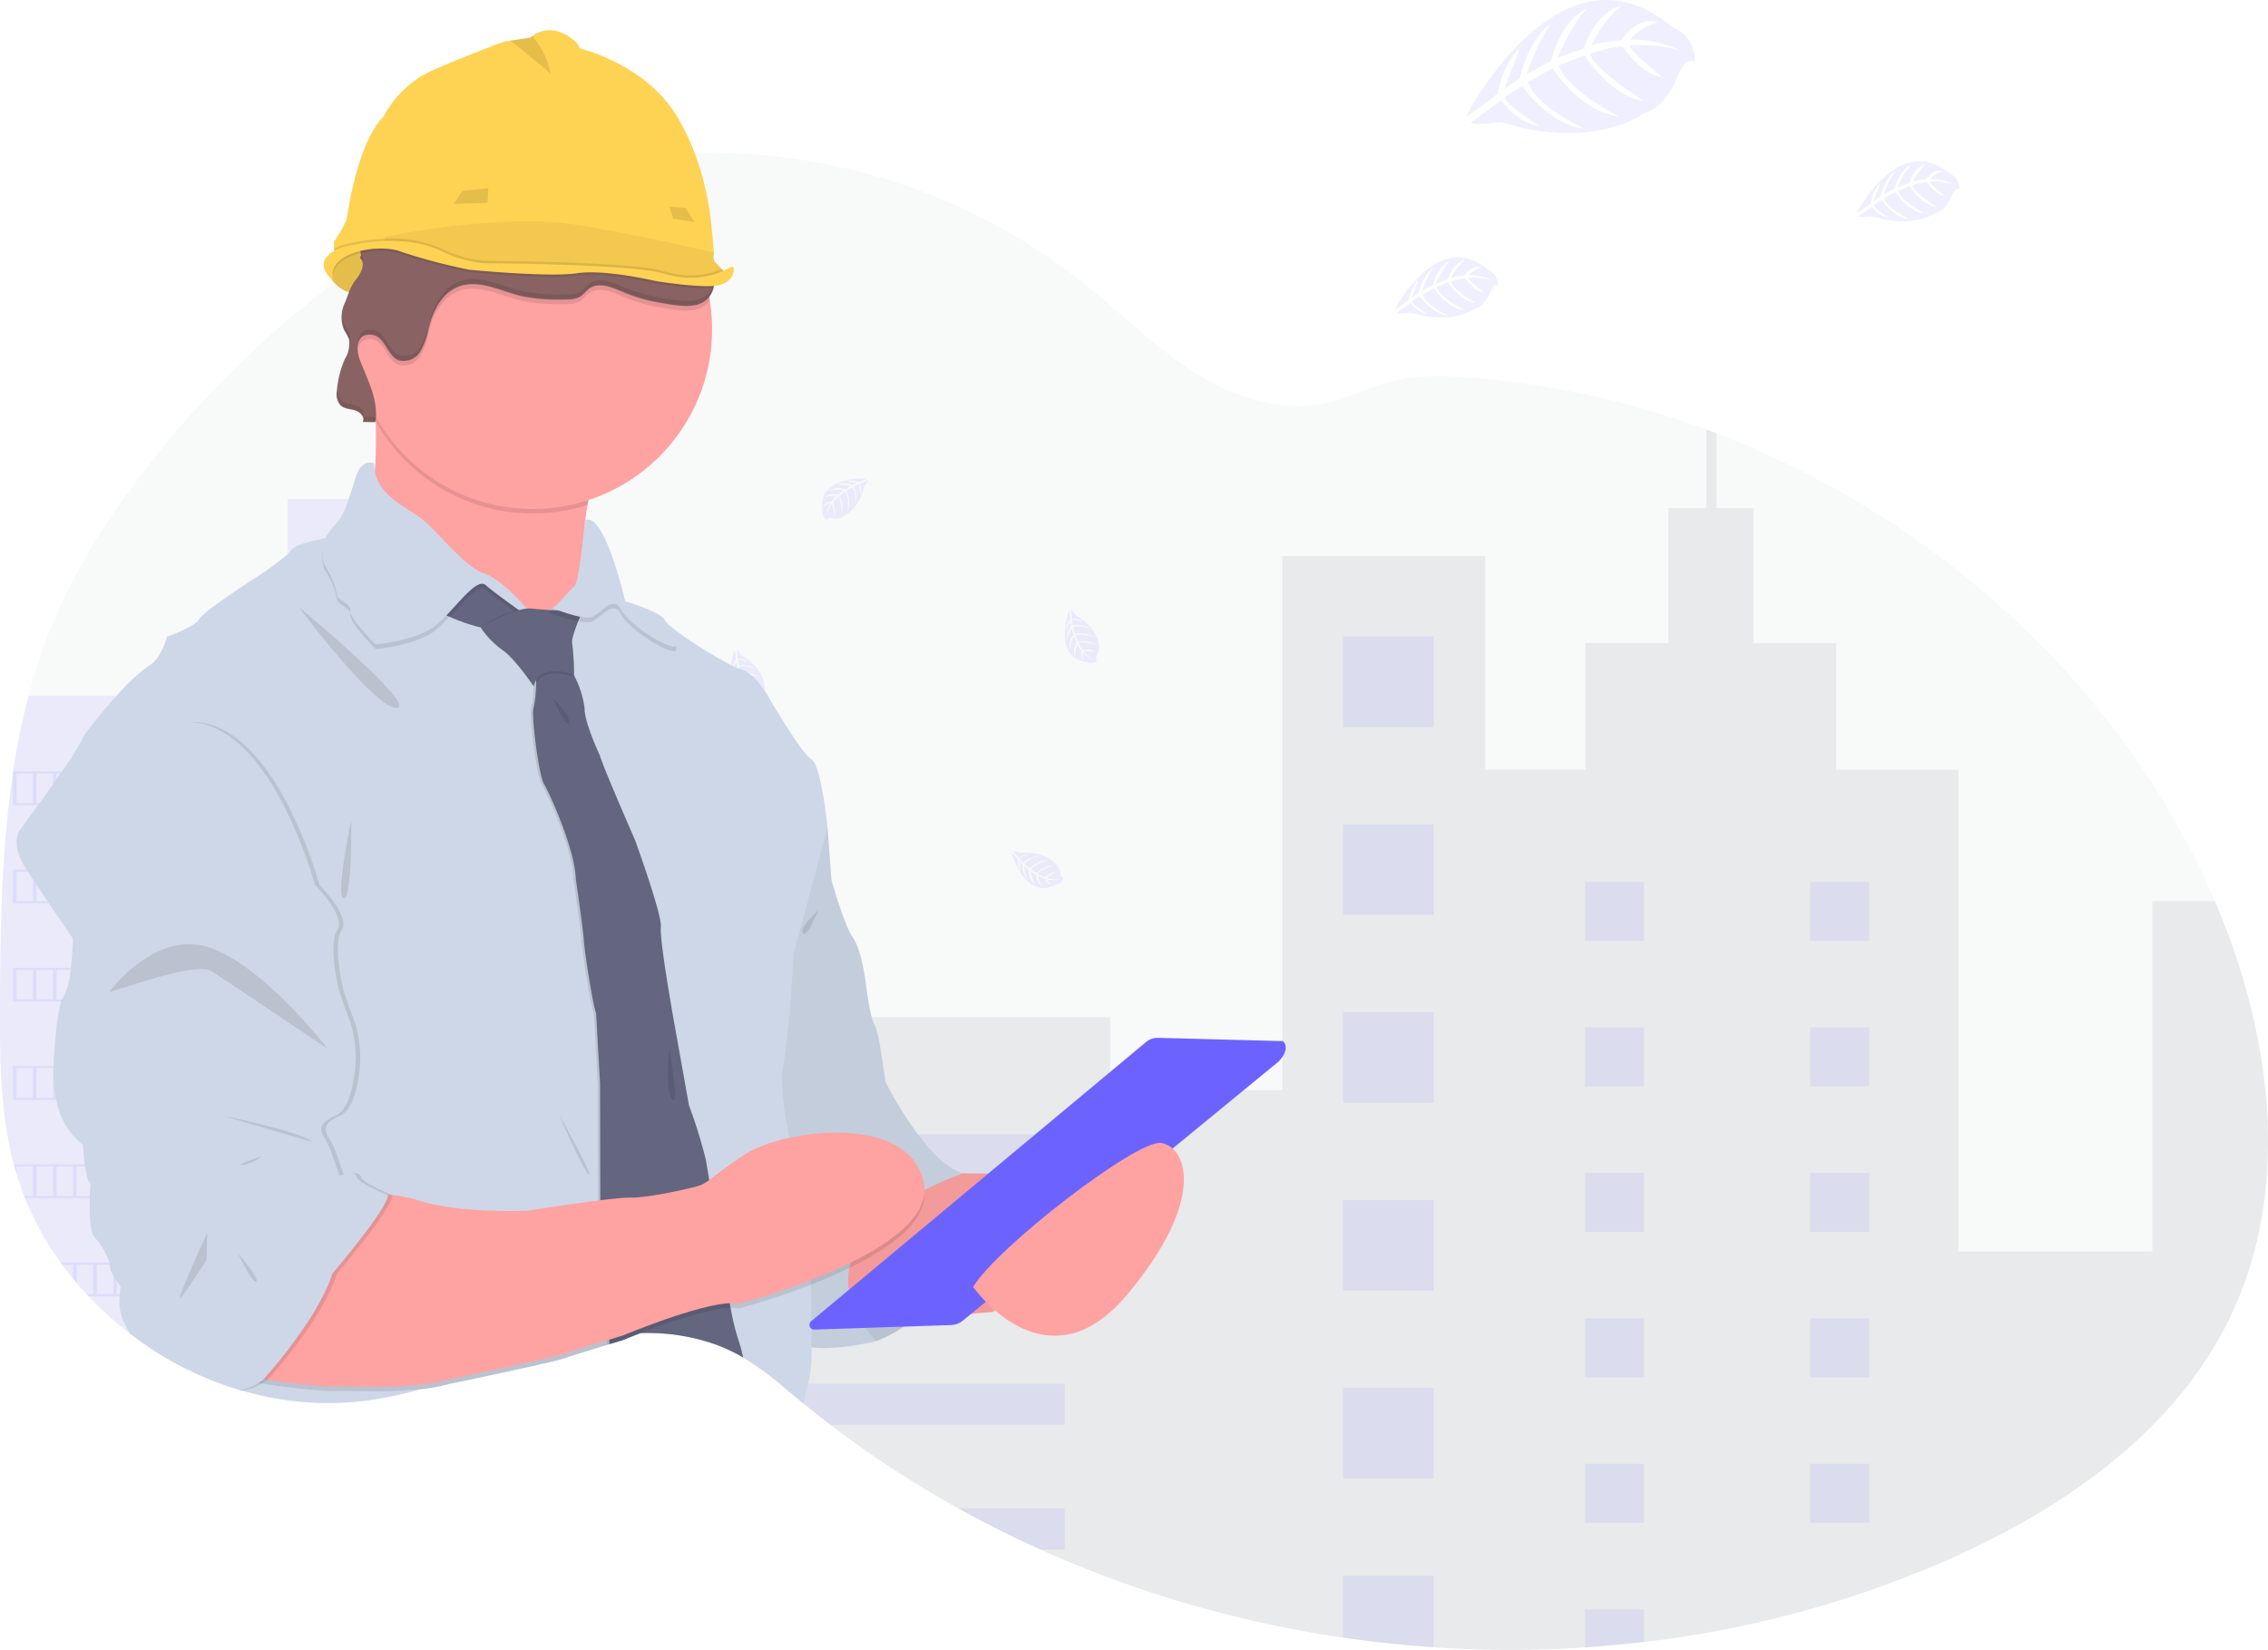 <svg xmlns="http://www.w3.org/2000/svg" width="325" height="236.447" viewBox="0 0 325 236.447">
  <g id="partner" transform="translate(-0.01 0)">
    <path id="Path_1385" data-name="Path 1385" d="M383.356,299.143c-8.05,16.612-24.4,27.72-41.346,35.045a152.55,152.55,0,0,1-42.568,11.359q-4.213.5-8.453.776A163.946,163.946,0,0,1,269.3,346.3q-6.516-.433-12.987-1.385a163.8,163.8,0,0,1-43.422-12.645q-5.983-2.694-11.723-5.883A149.979,149.979,0,0,1,182.841,314.4q-1.928-1.473-3.807-3.01l-.515-.421c-.985-.812-1.961-1.643-2.952-2.449a42.915,42.915,0,0,0-5.231-3.752c-.124-.073-.249-.145-.376-.215-.339-.2-.685-.382-1.037-.558a23.728,23.728,0,0,0-2.225-.982,29.138,29.138,0,0,0-11.05-1.737c-.63,0-1.261.042-1.894.085h0c-.885.061-1.773.152-2.658.267l-.327.045a60.245,60.245,0,0,0-8.344,1.791c-4.225,1.212-8.374,2.728-12.551,4.095h0c-1.773.585-3.549,1.143-5.34,1.643l-.394.109a58.453,58.453,0,0,1-7.762,1.624,43.249,43.249,0,0,1-17.764-1.431l-.2-.058-.37-.109-.506-.158q-1.273-.4-2.525-.876l-.506-.194q-1.212-.467-2.373-1l-.506-.23q-1.212-.564-2.373-1.191c-.279-.145-.555-.3-.827-.452q-1.237-.691-2.425-1.449-1.261-.8-2.467-1.676-.558-.4-1.1-.821A48.9,48.9,0,0,1,76.563,296c-.1-.1-.194-.2-.288-.3-.482-.521-.955-1.052-1.412-1.594-.17-.2-.339-.4-.506-.606q-.815-.994-1.573-2.034c-.076-.1-.149-.2-.221-.3a43.822,43.822,0,0,1-5.113-9.244c-.042-.1-.082-.2-.118-.3q-.606-1.561-1.106-3.173c-.136-.449-.267-.909-.382-1.358-.039-.133-.076-.27-.109-.4-1.673-6.586-1.864-13.432-1.864-20.24v-2.379c.049-11.011.218-22.21,1.843-33.069a1.38,1.38,0,0,1,.033-.224,103.278,103.278,0,0,1,2.216-10.856,80.087,80.087,0,0,1,3.731-11c3.737-8.789,9.171-16.788,15.206-24.2a136.426,136.426,0,0,1,24.892-23.943q2-1.464,4.055-2.843l.633-.415c.221-.148.442-.3.664-.433h0c.455-.3.909-.588,1.37-.876l.515-.321.982-.606.3-.173.524-.3.518-.3q.909-.536,1.84-1.049,3.973-2.216,8.135-4.049,1.227-.542,2.47-1.046a87.121,87.121,0,0,1,11.563-3.792q2.182-.552,4.392-.97,2.607-.5,5.24-.833a83.154,83.154,0,0,1,8.42-.627,86.175,86.175,0,0,1,55.309,18.312c6.183,4.922,11.738,10.75,18.682,14.524,6.062,3.285,13.157,4.646,19.649,2.061,5.365-2.137,8.856-3.2,14.881-2.873a124.736,124.736,0,0,1,36.464,7.626c.473.173.946.352,1.415.53,30.523,11.684,56.767,34.885,70.4,64.7q.539,1.182,1.052,2.382C389.4,258.37,392.33,280.631,383.356,299.143Z" transform="translate(-63.851 -110.225)" fill="#bdc3c7" opacity="0.1"/>
    <path id="Path_1386" data-name="Path 1386" d="M124.5,308.474V423.39l-.394.109a58.457,58.457,0,0,1-7.762,1.625,43.249,43.249,0,0,1-17.764-1.431l-.2-.058-.37-.109-.506-.158q-1.273-.4-2.525-.876l-.506-.194q-1.212-.467-2.373-1l-.506-.23q-1.212-.564-2.373-1.191c-.279-.146-.555-.3-.827-.452q-1.237-.691-2.425-1.449-1.261-.8-2.467-1.676-.558-.4-1.1-.821a48.9,48.9,0,0,1-5.871-5.295c-.1-.1-.194-.2-.288-.3-.482-.521-.955-1.052-1.412-1.594-.17-.2-.339-.4-.506-.606q-.815-.994-1.573-2.034c-.076-.1-.149-.2-.221-.3a43.823,43.823,0,0,1-5.113-9.244c-.042-.1-.082-.2-.118-.3q-.606-1.561-1.106-3.173c-.136-.449-.267-.909-.382-1.358-.039-.133-.076-.27-.109-.4-1.673-6.586-1.864-13.433-1.864-20.24v-2.379c.048-11.011.218-22.21,1.843-33.069a1.38,1.38,0,0,1,.033-.224,103.281,103.281,0,0,1,2.216-10.856H98.882V308.474h6.171V295.93h13.281v12.544Z" transform="translate(-63.83 -224.403)" fill="#6c63ff" opacity="0.1"/>
    <path id="Path_1387" data-name="Path 1387" d="M619.807,390.372c-8.05,16.612-24.4,27.72-41.346,35.045a152.549,152.549,0,0,1-42.568,11.359q-4.213.5-8.453.776a163.941,163.941,0,0,1-21.691-.024q-6.516-.433-12.987-1.385A163.8,163.8,0,0,1,449.339,423.5q-5.983-2.694-11.723-5.883a149.982,149.982,0,0,1-18.324-11.984q-1.928-1.473-3.807-3.01l-.515-.421c-.985-.812-1.961-1.643-2.952-2.449A42.913,42.913,0,0,0,406.787,396c-.124-.073-.249-.145-.376-.215-.339-.2-.685-.382-1.037-.558a23.726,23.726,0,0,0-2.225-.982V347.235H459.4V357.7h24.686V281.148h29.056V311.76h14.372V293.635h11.875V274.275h5.455V263c.473.173.946.352,1.415.53v10.744h5.31v19.373h11.866v18.124h17.5v69.051h27.811V330.605H617.7C625.847,349.6,628.781,371.86,619.807,390.372Z" transform="translate(-300.302 -201.454)" fill="#535c68" opacity="0.1"/>
    <rect id="Rectangle_650" data-name="Rectangle 650" width="12.987" height="12.987" transform="translate(192.466 91.215)" fill="#6c63ff" opacity="0.1"/>
    <rect id="Rectangle_651" data-name="Rectangle 651" width="12.987" height="12.987" transform="translate(192.466 118.134)" fill="#6c63ff" opacity="0.1"/>
    <rect id="Rectangle_652" data-name="Rectangle 652" width="12.987" height="12.987" transform="translate(192.466 145.057)" fill="#6c63ff" opacity="0.1"/>
    <rect id="Rectangle_653" data-name="Rectangle 653" width="12.987" height="12.987" transform="translate(192.466 171.98)" fill="#6c63ff" opacity="0.1"/>
    <rect id="Rectangle_654" data-name="Rectangle 654" width="12.987" height="12.987" transform="translate(192.466 198.899)" fill="#6c63ff" opacity="0.1"/>
    <path id="Path_1388" data-name="Path 1388" d="M711.827,805v10.256q-6.516-.433-12.987-1.385V805Z" transform="translate(-506.374 -579.184)" fill="#6c63ff" opacity="0.1"/>
    <rect id="Rectangle_655" data-name="Rectangle 655" width="45.459" height="5.883" transform="translate(107.131 162.566)" fill="#6c63ff" opacity="0.1"/>
    <rect id="Rectangle_656" data-name="Rectangle 656" width="45.459" height="5.883" transform="translate(107.131 180.432)" fill="#6c63ff" opacity="0.1"/>
    <path id="Path_1389" data-name="Path 1389" d="M473.3,714.21v5.88H439.7q-1.928-1.473-3.807-3.01l-.515-.421c-.985-.812-1.961-1.643-2.952-2.449Z" transform="translate(-320.708 -515.911)" fill="#6c63ff" opacity="0.1"/>
    <path id="Path_1390" data-name="Path 1390" d="M532.159,773.15v5.883h-3.546q-5.983-2.694-11.723-5.883Z" transform="translate(-379.57 -556.987)" fill="#6c63ff" opacity="0.1"/>
    <rect id="Rectangle_657" data-name="Rectangle 657" width="8.453" height="8.453" transform="translate(227.144 126.381)" fill="#6c63ff" opacity="0.1"/>
    <rect id="Rectangle_658" data-name="Rectangle 658" width="8.453" height="8.453" transform="translate(44.084 86.987)" fill="#6c63ff" opacity="0.1"/>
    <rect id="Rectangle_659" data-name="Rectangle 659" width="8.453" height="8.453" transform="translate(44.084 106.626)" fill="#6c63ff" opacity="0.1"/>
    <rect id="Rectangle_660" data-name="Rectangle 660" width="8.453" height="8.453" transform="translate(44.084 126.263)" fill="#6c63ff" opacity="0.1"/>
    <rect id="Rectangle_661" data-name="Rectangle 661" width="8.453" height="8.453" transform="translate(44.084 145.903)" fill="#6c63ff" opacity="0.1"/>
    <rect id="Rectangle_662" data-name="Rectangle 662" width="8.453" height="8.453" transform="translate(44.084 165.542)" fill="#6c63ff" opacity="0.1"/>
    <rect id="Rectangle_663" data-name="Rectangle 663" width="8.453" height="8.453" transform="translate(44.084 185.179)" fill="#6c63ff" opacity="0.1"/>
    <rect id="Rectangle_664" data-name="Rectangle 664" width="8.453" height="8.453" transform="translate(259.419 126.381)" fill="#6c63ff" opacity="0.1"/>
    <rect id="Rectangle_665" data-name="Rectangle 665" width="8.453" height="8.453" transform="translate(227.144 147.233)" fill="#6c63ff" opacity="0.1"/>
    <rect id="Rectangle_666" data-name="Rectangle 666" width="8.453" height="8.453" transform="translate(259.419 147.233)" fill="#6c63ff" opacity="0.1"/>
    <rect id="Rectangle_667" data-name="Rectangle 667" width="8.453" height="8.453" transform="translate(227.144 168.088)" fill="#6c63ff" opacity="0.1"/>
    <rect id="Rectangle_668" data-name="Rectangle 668" width="8.453" height="8.453" transform="translate(259.419 168.088)" fill="#6c63ff" opacity="0.1"/>
    <rect id="Rectangle_669" data-name="Rectangle 669" width="8.453" height="8.453" transform="translate(227.144 188.943)" fill="#6c63ff" opacity="0.1"/>
    <rect id="Rectangle_670" data-name="Rectangle 670" width="8.453" height="8.453" transform="translate(259.419 188.943)" fill="#6c63ff" opacity="0.1"/>
    <rect id="Rectangle_671" data-name="Rectangle 671" width="8.453" height="8.453" transform="translate(227.144 209.795)" fill="#6c63ff" opacity="0.1"/>
    <rect id="Rectangle_672" data-name="Rectangle 672" width="8.453" height="8.453" transform="translate(259.419 209.795)" fill="#6c63ff" opacity="0.1"/>
    <path id="Path_1391" data-name="Path 1391" d="M749.43,766.462V761.01h8.453v4.677Z" transform="translate(-522.286 -530.363)" fill="#6c63ff" opacity="0.1"/>
    <path id="Path_1392" data-name="Path 1392" d="M69.93,424.68v4.849h32.33V424.68Zm2.879,4.546H70.436v-4.243h2.373Zm2.879,0H73.315v-4.243h2.373Zm2.879,0H76.195v-4.243h2.373Zm2.879,0H79.074v-4.243h2.373Zm2.879,0H81.953v-4.243h2.373Zm2.879,0H84.832v-4.243h2.373Zm2.879,0H87.712v-4.243h2.373Zm2.879,0H90.591v-4.243h2.373Zm2.879,0H93.47v-4.243h2.373Zm2.879,0H96.35v-4.243h2.373Zm3.031,0H99.229v-4.243h2.525Z" transform="translate(-68.074 -314.132)" fill="#6c63ff" opacity="0.1"/>
    <path id="Path_1393" data-name="Path 1393" d="M69.93,471.14v4.834h32.33V471.14Zm2.879,4.531H70.436v-4.228h2.373Zm2.879,0H73.315v-4.228h2.373Zm2.879,0H76.195v-4.228h2.373Zm2.879,0H79.074v-4.228h2.373Zm2.879,0H81.953v-4.228h2.373Zm2.879,0H84.832v-4.228h2.373Zm2.879,0H87.712v-4.228h2.373Zm2.879,0H90.591v-4.228h2.373Zm2.879,0H93.47v-4.228h2.373Zm2.879,0H96.35v-4.228h2.373Zm3.031,0H99.229v-4.228h2.525Z" transform="translate(-68.074 -346.511)" fill="#6c63ff" opacity="0.1"/>
    <path id="Path_1394" data-name="Path 1394" d="M69.93,517.59v4.834h32.33V517.59Zm2.879,4.531H70.436v-4.228h2.373Zm2.879,0H73.315v-4.228h2.373Zm2.879,0H76.195v-4.228h2.373Zm2.879,0H79.074v-4.228h2.373Zm2.879,0H81.953v-4.228h2.373Zm2.879,0H84.832v-4.228h2.373Zm2.879,0H87.712v-4.228h2.373Zm2.879,0H90.591v-4.228h2.373Zm2.879,0H93.47v-4.228h2.373Zm2.879,0H96.35v-4.228h2.373Zm3.031,0H99.229v-4.228h2.525Z" transform="translate(-68.074 -378.883)" fill="#6c63ff" opacity="0.1"/>
    <path id="Path_1395" data-name="Path 1395" d="M69.93,564v4.849h32.33V564Zm2.879,4.546H70.436V564.3h2.373Zm2.879,0H73.315V564.3h2.373Zm2.879,0H76.195V564.3h2.373Zm2.879,0H79.074V564.3h2.373Zm2.879,0H81.953V564.3h2.373Zm2.879,0H84.832V564.3h2.373Zm2.879,0H87.712V564.3h2.373Zm2.879,0H90.591V564.3h2.373Zm2.879,0H93.47V564.3h2.373Zm2.879,0H96.35V564.3h2.373Zm3.031,0H99.229V564.3h2.525Z" transform="translate(-68.074 -411.227)" fill="#6c63ff" opacity="0.1"/>
    <path id="Path_1396" data-name="Path 1396" d="M70.34,610.49c.115.455.245.909.382,1.358v-1.055H73.1v4.243H71.828c.036.1.076.2.118.3h30.611V610.49Zm5.634,4.546H73.6v-4.243h2.373Zm2.879,0H76.48v-4.243h2.373Zm2.879,0H79.36v-4.243h2.373Zm2.879,0H82.239v-4.243h2.373Zm2.879,0H85.118v-4.243h2.373Zm2.879,0H88v-4.243h2.373Zm2.879,0H90.877v-4.243H93.25Zm2.879,0H93.756v-4.243h2.373Zm2.879,0H96.635v-4.243h2.373Zm3.031,0H99.514v-4.243h2.525Z" transform="translate(-68.36 -443.626)" fill="#6c63ff" opacity="0.1"/>
    <path id="Path_1397" data-name="Path 1397" d="M92.51,656.94c.073.1.145.2.221.3H94.3v2.034c.167.2.336.4.506.606v-2.637h2.373v4.243h-.961c.094.1.188.2.288.3H118v-4.849Zm7.553,4.546H97.69v-4.243h2.373Zm2.879,0h-2.373v-4.243h2.373Zm2.879,0h-2.373v-4.243h2.373Zm2.879,0h-2.373v-4.243H108.7Zm2.879,0h-2.373v-4.243h2.373Zm2.879,0h-2.373v-4.243h2.373Zm3.031,0h-2.525v-4.243h2.525Z" transform="translate(-83.811 -475.998)" fill="#6c63ff" opacity="0.1"/>
    <path id="Path_1398" data-name="Path 1398" d="M144.87,703.39c.273.155.549.3.827.452v-.148h2.373v1.34l.506.23v-1.57h2.373v2.573l.506.194v-2.767h2.525v3.637l.506.158v-4.1Z" transform="translate(-120.301 -508.37)" fill="#6c63ff" opacity="0.1"/>
    <path id="Path_1399" data-name="Path 1399" d="M458.991,286.148s-7.225-.436-6.365,4.625a1.237,1.237,0,0,0,.643,1.3s0-.376.74-.249a3.38,3.38,0,0,0,.785.036,1.634,1.634,0,0,0,.961-.394h0s2.031-.84,2.822-4.158c0,0,.582-.724.561-.909l-1.212.521a2.181,2.181,0,0,1,.091,1.609s-.039-1.576-.276-1.54c-.045,0-.633.3-.633.3a3.6,3.6,0,0,1,.176,2.646s.206-1.885-.4-2.534l-.879.506a3.779,3.779,0,0,1,.27,2.873s.148-1.979-.449-2.749l-.779.606a3.683,3.683,0,0,1,.3,2.631s-.064-2.306-.476-2.482a4.678,4.678,0,0,0-.785.849s.539,1.13.206,1.728c0,0-.206-1.534-.376-1.543a5.107,5.107,0,0,0-.746,1.715,3.693,3.693,0,0,1,.582-1.819,2.037,2.037,0,0,0-1.036.536s.106-.718,1.212-.782a4.73,4.73,0,0,1,.712-.818,4.466,4.466,0,0,0-1.758.2,1.974,1.974,0,0,1,1.958-.37l.767-.627a6.317,6.317,0,0,0-2.049.021,2.466,2.466,0,0,1,2.255-.164l.836-.5a7.633,7.633,0,0,0-1.958-.17,3,3,0,0,1,2.2.036l.606-.27s-.909-.176-1.161-.2-.279-.1-.279-.1a3.115,3.115,0,0,1,1.688.188A7.628,7.628,0,0,0,458.991,286.148Z" transform="translate(-334.733 -217.58)" fill="#6c63ff" opacity="0.1"/>
    <path id="Path_1400" data-name="Path 1400" d="M409.834,367.3s-2.47,6.8,2.628,7.422a1.233,1.233,0,0,0,1.427-.245s-.355-.118-.027-.782a3.452,3.452,0,0,0,.261-.74,1.64,1.64,0,0,0-.109-1.034h0s-.227-2.185-3.185-3.885c0,0-.527-.767-.712-.8l.152,1.318a2.184,2.184,0,0,1,1.57.37s-1.515-.409-1.555-.173c0,.045.112.694.112.694a3.589,3.589,0,0,1,2.585.582s-1.752-.733-2.543-.336l.236.964a3.8,3.8,0,0,1,2.831.558,5.391,5.391,0,0,0-2.764-.349l.361.909a3.76,3.76,0,0,1,2.61.452s-2.231-.606-2.513-.249a4.771,4.771,0,0,0,.588.991s1.24-.194,1.715.3c0,0-1.531-.239-1.585-.082a5.226,5.226,0,0,0,1.434,1.212,3.71,3.71,0,0,1-1.573-1.076,2.037,2.037,0,0,0,.221,1.149s-.661-.3-.409-1.379a4.64,4.64,0,0,1-.582-.909,4.4,4.4,0,0,0-.3,1.743,1.976,1.976,0,0,1,.2-1.982l-.382-.909a6.135,6.135,0,0,0-.564,1.973,2.5,2.5,0,0,1,.485-2.212l-.239-.943a7.557,7.557,0,0,0-.718,1.818,2.994,2.994,0,0,1,.658-2.1l-.088-.649s-.424.812-.524,1.058-.176.236-.176.236a3.116,3.116,0,0,1,.658-1.567A7.655,7.655,0,0,0,409.834,367.3Z" transform="translate(-304.543 -274.101)" fill="#6c63ff" opacity="0.1"/>
    <path id="Path_1401" data-name="Path 1401" d="M567.867,348.374s-2.467,6.813,2.628,7.419a1.237,1.237,0,0,0,1.431-.249s-.358-.118-.027-.779a3.242,3.242,0,0,0,.258-.743,1.64,1.64,0,0,0-.106-1.034h0s-.227-2.185-3.185-3.885c0,0-.53-.764-.715-.794l.155,1.315a2.193,2.193,0,0,1,1.57.373s-1.515-.409-1.558-.176c0,.048.112.694.112.694a3.614,3.614,0,0,1,2.588.582s-1.752-.73-2.546-.336l.239.967a3.781,3.781,0,0,1,2.831.558s-1.858-.7-2.767-.352l.361.909a3.76,3.76,0,0,1,2.609.452s-2.228-.606-2.513-.245a4.68,4.68,0,0,0,.606.991s1.237-.2,1.715.3c0,0-1.531-.239-1.585-.079a5.249,5.249,0,0,0,1.431,1.212,3.676,3.676,0,0,1-1.57-1.076,2.051,2.051,0,0,0,.218,1.149s-.658-.3-.406-1.376a4.879,4.879,0,0,1-.585-.909,4.469,4.469,0,0,0-.3,1.743,1.974,1.974,0,0,1,.2-1.982l-.382-.909a6.135,6.135,0,0,0-.564,1.97,2.492,2.492,0,0,1,.485-2.209l-.242-.946a7.556,7.556,0,0,0-.718,1.818,3.009,3.009,0,0,1,.661-2.1L568.1,350s-.424.812-.527,1.058-.176.236-.176.236a3.137,3.137,0,0,1,.661-1.567A7.45,7.45,0,0,0,567.867,348.374Z" transform="translate(-414.68 -260.908)" fill="#6c63ff" opacity="0.1"/>
    <path id="Path_1402" data-name="Path 1402" d="M341.964,531.868s-2.47,6.8,2.628,7.425a1.231,1.231,0,0,0,1.427-.248s-.355-.118-.027-.779a3.264,3.264,0,0,0,.261-.743,1.619,1.619,0,0,0-.109-1.034h0s-.227-2.185-3.185-3.883c0,0-.527-.767-.712-.8l.152,1.315a2.191,2.191,0,0,1,1.57.373s-1.515-.409-1.555-.176c0,.048.112.694.112.694a3.605,3.605,0,0,1,2.585.582s-1.752-.73-2.543-.336l.236.967a3.781,3.781,0,0,1,2.831.558,5.382,5.382,0,0,0-2.764-.352l.361.909a3.76,3.76,0,0,1,2.61.452s-2.228-.606-2.513-.246a4.774,4.774,0,0,0,.588.991s1.24-.2,1.718.3c0,0-1.534-.239-1.588-.079a5.281,5.281,0,0,0,1.434,1.212,3.689,3.689,0,0,1-1.573-1.073,2.028,2.028,0,0,0,.221,1.146s-.661-.3-.409-1.376a4.883,4.883,0,0,1-.582-.909,4.41,4.41,0,0,0-.3,1.743,1.974,1.974,0,0,1,.2-1.982l-.382-.909a6.074,6.074,0,0,0-.561,1.97,2.492,2.492,0,0,1,.485-2.209l-.242-.943a7.5,7.5,0,0,0-.718,1.818,2.991,2.991,0,0,1,.658-2.1l-.088-.652s-.424.812-.524,1.058-.176.236-.176.236a3.1,3.1,0,0,1,.661-1.567A7.727,7.727,0,0,0,341.964,531.868Z" transform="translate(-257.243 -388.793)" fill="#6c63ff" opacity="0.1"/>
    <path id="Path_1403" data-name="Path 1403" d="M309.627,320.271s-2.467,6.8,2.628,7.422a1.24,1.24,0,0,0,1.431-.245s-.358-.118-.027-.782a3.4,3.4,0,0,0,.258-.743,1.63,1.63,0,0,0-.106-1.03h0s-.227-2.185-3.188-3.885c0,0-.527-.767-.712-.8l.155,1.318a2.176,2.176,0,0,1,1.567.37s-1.515-.409-1.555-.173c0,.045.112.694.112.694a3.6,3.6,0,0,1,2.588.582s-1.752-.733-2.546-.336l.236.964a3.789,3.789,0,0,1,2.834.558s-1.858-.7-2.767-.349l.361.909a3.75,3.75,0,0,1,2.609.455s-2.228-.606-2.513-.249a4.769,4.769,0,0,0,.588.991s1.24-.194,1.718.3c0,0-1.531-.239-1.585-.082a5.194,5.194,0,0,0,1.431,1.212,3.728,3.728,0,0,1-1.573-1.076,2.037,2.037,0,0,0,.221,1.149s-.661-.3-.406-1.379a4.781,4.781,0,0,1-.585-.909,4.455,4.455,0,0,0-.3,1.743,1.967,1.967,0,0,1,.2-1.982l-.385-.909a6.074,6.074,0,0,0-.561,1.973,2.5,2.5,0,0,1,.485-2.212l-.242-.943a7.555,7.555,0,0,0-.718,1.818,3.013,3.013,0,0,1,.658-2.1l-.085-.649s-.427.812-.527,1.055-.176.239-.176.239a3.1,3.1,0,0,1,.661-1.567A7.416,7.416,0,0,0,309.627,320.271Z" transform="translate(-234.708 -241.324)" fill="#6c63ff" opacity="0.1"/>
    <path id="Path_1404" data-name="Path 1404" d="M371.44,442.091s1.906,6.971,6.428,4.546a1.234,1.234,0,0,0,1.024-1.024s-.358.109-.47-.621a3.332,3.332,0,0,0-.218-.755,1.6,1.6,0,0,0-.682-.782h0s-1.446-1.655-4.849-1.34c0,0-.873-.318-1.043-.236l.885.985a2.213,2.213,0,0,1,1.5-.606s-1.482.546-1.373.755c.024.042.491.5.491.5a3.58,3.58,0,0,1,2.449-1.018s-1.852.412-2.27,1.194l.749.652a3.8,3.8,0,0,1,2.637-1.179s-1.925.5-2.464,1.309l.824.543a3.665,3.665,0,0,1,2.394-1.134s-2.164.8-2.2,1.246a4.725,4.725,0,0,0,1.055.47s.909-.873,1.573-.749c0,0-1.391.688-1.343.849a5.394,5.394,0,0,0,1.864.158,3.7,3.7,0,0,1-1.9.03,2.018,2.018,0,0,0,.843.809s-.715.13-1.127-.891a4.8,4.8,0,0,1-1.006-.409,4.48,4.48,0,0,0,.758,1.6,1.977,1.977,0,0,1-.979-1.737l-.84-.524a6.351,6.351,0,0,0,.676,1.934,2.494,2.494,0,0,1-.879-2.085l-.74-.63a7.576,7.576,0,0,0,.467,1.909,3.038,3.038,0,0,1-.673-2.1l-.446-.482s.121.909.179,1.167,0,.3,0,.3a3.113,3.113,0,0,1-.364-1.661A7.575,7.575,0,0,0,371.44,442.091Z" transform="translate(-278.203 -326.109)" fill="#6c63ff" opacity="0.1"/>
    <path id="Path_1405" data-name="Path 1405" d="M542.08,462.666s1.906,6.971,6.425,4.546a1.23,1.23,0,0,0,1.027-1.024s-.361.109-.473-.606a3.18,3.18,0,0,0-.215-.755,1.625,1.625,0,0,0-.685-.782h0s-1.446-1.655-4.849-1.337c0,0-.873-.321-1.04-.239l.882.985a2.213,2.213,0,0,1,1.5-.606s-1.482.546-1.37.755c.021.042.491.5.491.5a3.58,3.58,0,0,1,2.449-1.018s-1.855.412-2.273,1.194l.752.652a3.751,3.751,0,0,1,2.634-1.179s-1.922.5-2.461,1.309l.824.542a3.664,3.664,0,0,1,2.391-1.133s-2.164.8-2.194,1.246a4.686,4.686,0,0,0,1.052.47s.909-.873,1.573-.749c0,0-1.388.688-1.343.849a5.4,5.4,0,0,0,1.867.158,3.713,3.713,0,0,1-1.906.03,2.04,2.04,0,0,0,.843.809s-.715.13-1.128-.891a4.723,4.723,0,0,1-1-.409,4.452,4.452,0,0,0,.755,1.6,1.977,1.977,0,0,1-.979-1.737l-.84-.53a6.3,6.3,0,0,0,.679,1.934,2.494,2.494,0,0,1-.879-2.085l-.743-.63a7.48,7.48,0,0,0,.47,1.909,3.03,3.03,0,0,1-.676-2.1l-.445-.482s.121.909.179,1.167,0,.3,0,.3a3.113,3.113,0,0,1-.364-1.661A7.618,7.618,0,0,0,542.08,462.666Z" transform="translate(-397.125 -340.459)" fill="#6c63ff" opacity="0.1"/>
    <path id="Path_1406" data-name="Path 1406" d="M450.141,626.891s15.724-5.295,12.469-24.055l-19.973-5.186L438,613.043Z" transform="translate(-324.59 -434.678)" fill="#ced7e7"/>
    <path id="Path_1407" data-name="Path 1407" d="M438,624.968l12.138,13.848s15.724-5.295,12.469-24.055Z" transform="translate(-324.59 -446.602)" opacity="0.1"/>
    <path id="Path_1408" data-name="Path 1408" d="M219.949,180.11s2.122,3.452,5.022,1.728.118-6.489.118-6.489S219.534,174.588,219.949,180.11Z" transform="translate(-172.61 -140.343)" fill="#fed253"/>
    <path id="Path_1409" data-name="Path 1409" d="M224.971,181.841a2.991,2.991,0,0,1-2.337.394,4.711,4.711,0,0,1-2.322-1.625,5.059,5.059,0,0,1-.364-.494,4.191,4.191,0,0,1,1.312-3.834h0a5.343,5.343,0,0,1,3.479-.958,1.579,1.579,0,0,1,.339.03l.058.1c.082.155.261.5.452.955C226.238,177.907,227.011,180.626,224.971,181.841Z" transform="translate(-172.61 -140.347)" opacity="0.1"/>
    <path id="Path_1410" data-name="Path 1410" d="M462.461,611.85l10.911.882,20.306.167-16,19.7s-5.077.276-6.122.991-15.727.333-15.727.333l-2.37-10.1Z" transform="translate(-335.364 -444.574)" fill="#ffa2a2"/>
    <path id="Path_1411" data-name="Path 1411" d="M462.461,611.85l10.911.882,20.306.167-16,19.7s-5.077.276-6.122.991-15.727.333-15.727.333l-2.37-10.1Z" transform="translate(-335.364 -444.574)" opacity="0.05"/>
    <path id="Path_1412" data-name="Path 1412" d="M421.375,436.107l2.537,4.3.552,7.5s1.767,6.4,3.091,8.274,1.876,6.844,1.876,6.844.552,4.634,1.212,5.625,1.546,8.183,1.546,8.183,5.849,11.7,11.144,13.129c0,0-26.262,8.608-12.469,24.055,0,0-9.82,2.425-12.138-.33s-8.386-43.586-8.386-43.586l1.876-34.43Z" transform="translate(-305.313 -321.798)" fill="#ced7e7"/>
    <path id="Path_1413" data-name="Path 1413" d="M421.375,436.107l2.537,4.3.552,7.5s1.767,6.4,3.091,8.274,1.876,6.844,1.876,6.844.552,4.634,1.212,5.625,1.546,8.183,1.546,8.183,5.849,11.7,11.144,13.129c0,0-26.262,8.608-12.469,24.055,0,0-9.82,2.425-12.138-.33s-8.386-43.586-8.386-43.586l1.876-34.43Z" transform="translate(-305.313 -321.798)" opacity="0.05"/>
    <path id="Path_1414" data-name="Path 1414" d="M267.859,255.331a23.641,23.641,0,0,0,.636,11.487l-4.086,11.7s-31.117-17.324-28.468-21.519c1.5-2.379,1.691-8.674,1.57-13.675-.088-3.8-.358-6.85-.358-6.85s38.188,3.755,33.105,12.472A20.576,20.576,0,0,0,267.859,255.331Z" transform="translate(-183.66 -182.964)" fill="#ffa2a2"/>
    <path id="Path_1415" data-name="Path 1415" d="M273.415,248.942a20.575,20.575,0,0,0-2.4,6.389,25.747,25.747,0,0,1-30.347-12.011c-.088-3.8-.358-6.85-.358-6.85S278.489,240.225,273.415,248.942Z" transform="translate(-186.815 -182.964)" opacity="0.1"/>
    <path id="Path_1416" data-name="Path 1416" d="M282.257,156.614a25.713,25.713,0,1,1-46.693-14.851q.546-.767,1.149-1.5a25.72,25.72,0,0,1,8.368-6.668h0a25.259,25.259,0,0,1,5.5-1.994,25.624,25.624,0,0,1,31.675,25.01Z" transform="translate(-180.209 -109.398)" fill="#ffa2a2"/>
    <path id="Path_1417" data-name="Path 1417" d="M181.485,365.307c-.385,2.055.1,5.81.827,9.632.03.167.064.333.1.5s.082.424.124.633c.336,1.643.7,3.27,1.061,4.749s.679,2.746.952,3.789c.412,1.561.694,2.543.694,2.543s.036.964.085,2.5c.027.885.058,1.964.088,3.155,0,.346.021.7.03,1.061.015.633.03,1.291.045,1.964,0,.218,0,.436.015.658,0,.724.027,1.464.039,2.2.015,1.012.027,2.025.033,3.007v3.776a22.3,22.3,0,0,1-.327,4.634c-.07.176-.133.367-.194.567a19.164,19.164,0,0,0-.57,2.87l-.515-.421c-.985-.812-1.961-1.643-2.952-2.449a42.915,42.915,0,0,0-5.231-3.752c-.124-.073-.249-.145-.376-.215-.339-.2-.685-.382-1.037-.558a23.733,23.733,0,0,0-2.225-.982,29.138,29.138,0,0,0-11.05-1.737c-1.515.579-2.5.994-2.5.994l-1.928.582-.321.1c-2.088.636-5.025,1.54-6.083,1.915-1.709.606-16.551,3.695-16.551,3.695a24.657,24.657,0,0,1-4.14.758,58.448,58.448,0,0,1-7.762,1.625,43.249,43.249,0,0,1-17.764-1.431,2.91,2.91,0,0,1-.515-.015,1.588,1.588,0,0,0,.3-.042l-.37-.109-.506-.158q-1.273-.4-2.525-.876l-.506-.194q-1.212-.467-2.373-1l-.506-.23q-1.212-.564-2.373-1.191c-.279-.145-.555-.3-.827-.452q-1.237-.691-2.425-1.449c-.133-1.143-.2-1.906-.2-1.906l-1.182-5.886-.061-.3-.849-4.243-.061-.3-1.846-9.232-.061-.3-.849-4.243-.061-.3L84.387,370l-.061-.3-.849-4.243-.061-.3L81.562,355.9l-.061-.3-.849-4.228-.061-.3-.336-1.667-.506-2.525s-1.615-2.309-3.434-5.04l-.2-.3c-.518-.767-1.052-1.564-1.57-2.346-.173-.258-.339-.512-.506-.764q-.379-.573-.733-1.118l-.164-.252L73.106,337c-2.613-4.043-.864-5.8-.864-5.8s1.1-1.485,2.513-3.449c.07-.1.142-.2.218-.3.606-.849,1.273-1.776,1.928-2.7l.506-.721c.191-.27.379-.54.561-.806.073-.1.142-.2.209-.3a35.858,35.858,0,0,0,2.785-4.4c.37-.985,2.728-3.9,5.077-6.453a26.753,26.753,0,0,1,4.522-4.243c1.876-.991,2.649-4.195,2.649-4.195s4.082-1.431,4.634-2.534,8.277-6.062,8.277-6.062a40.83,40.83,0,0,0,4.389-3.225,2.585,2.585,0,0,0,.464-.543c.439-.788,3.31-1.437,4.476-1.67.3-.061.491-.094.491-.094a9.878,9.878,0,0,1,1.767-2.319,10.626,10.626,0,0,0,1.57-3.279c.543-1.534.964-3.01.964-3.01.885-2.979,2.649-2.1,2.649-2.1a6.062,6.062,0,0,0,.115,1.212h0c.736,3.637,4.737,5.152,6.837,6.853,2.319,1.873,5.959,6.731,8.829,7.722,2.376.821,5.131,3.919,6,4.952l.067.079c.145.17.218.267.218.267s1.628-.085,2.619-.1h.361a1.055,1.055,0,0,0,.552-.224c.985-.67,2.452-2.634,3.091-3.085.77-.555,1.546-9.492,1.546-9.492l.039-.018c2.749-1.288,5.7,11.6,5.7,11.6s5.186,1.546,5.628,2.649a3.963,3.963,0,0,0,1.064,1.076,58.312,58.312,0,0,0,8.517,5.41c.067.033.13.067.2.094a2.021,2.021,0,0,0,.185.088c.112.055.221.1.324.148q.245.109.455.182l.182.064a4.383,4.383,0,0,1,1.212.627c.109.079.218.161.324.249a8.566,8.566,0,0,1,1.134,1.14c.051.061.1.124.148.185h0a10.184,10.184,0,0,1,.606.837,12.391,12.391,0,0,1,.761,1.267s4.522,7.726,5.959,8.6S187.88,331,187.88,331h0l-4.849,17.976s-.227,4.546-.652,9.183C182.142,360.758,181.842,363.4,181.485,365.307Z" transform="translate(-69.286 -212.373)" fill="#ced7e7"/>
    <path id="Path_1418" data-name="Path 1418" d="M282.791,337.24A17.645,17.645,0,0,1,277,339.171a4.776,4.776,0,0,1-.994-.058,25.566,25.566,0,0,1-6.565-2.591l4.58-5.022,5.571,2.761,2.049,1.906Z" transform="translate(-207.117 -249.193)" fill="#63667e"/>
    <path id="Path_1419" data-name="Path 1419" d="M281.936,152.509a3.05,3.05,0,0,1-.391.452c-1.594,1.515-4.425.888-6.6.536a24.028,24.028,0,0,1-5.495-1.588c-1.534-.655-3.373-1.455-4.752-.515-.53.358-.894.93-1.446,1.246a3.981,3.981,0,0,1-1.906.346,27.835,27.835,0,0,1-6.313-.455c-3.088-.721-6.283-2.537-9.22-1.34-2.3.933-3.543,3.434-4.164,5.837a10.561,10.561,0,0,1-1.212,3.425,2.764,2.764,0,0,1-3.137,1.24c-1.664-.694-1.909-3.519-3.916-3.661-2.2-.155-2.176,2.122-1.534,3.767.952,2.425,2.2,4.849,2.252,7.377a25.728,25.728,0,0,1,1.467-27.411,2.77,2.77,0,0,0,1.094-1.279,1.913,1.913,0,0,0,.055-.218c.167-.846-.3-1.734-.33-2.619-.106-2.161,2.234-3.667,4.38-3.94,1.427-.182,2.888-.042,4.319-.088h0a9.772,9.772,0,0,0,2.137-.285,10.278,10.278,0,0,0,3.334-1.712,25.762,25.762,0,0,1,31.36,20.891Z" transform="translate(-180.215 -109.412)" opacity="0.1"/>
    <path id="Path_1420" data-name="Path 1420" d="M277.026,140.573a3.334,3.334,0,0,1-.909,1.576c-1.594,1.515-4.425.885-6.6.533a23.728,23.728,0,0,1-5.495-1.576c-1.534-.652-3.373-1.452-4.752-.512-.53.358-.894.93-1.446,1.246a3.943,3.943,0,0,1-1.906.342,26.992,26.992,0,0,1-6.313-.452c-3.088-.724-6.283-2.537-9.22-1.343-2.3.933-3.543,3.437-4.164,5.84a10.52,10.52,0,0,1-1.212,3.422,2.77,2.77,0,0,1-3.137,1.243c-1.664-.694-1.909-3.519-3.916-3.661-2.2-.155-2.176,2.122-1.534,3.767,1.127,2.87,2.661,5.725,2.158,8.768-.5,0-1.327-.018-1.818-.03.382-.652-.346-1.428-1.07-1.649s-1.57-.218-2.122-.746a2.487,2.487,0,0,1-.5-2.073,14.266,14.266,0,0,1,1.13-4.528,4.2,4.2,0,0,0,.606-2.846,8.085,8.085,0,0,0-.655-1.24,4.734,4.734,0,0,1,.058-3.979c.23-.533.4-1.037.588-1.515a6.74,6.74,0,0,1,1.034-1.888c.694-.864,1.373-2.164.606-2.967-.194-.2.194-.342.07-.606a.517.517,0,0,1-.045-.142,1.376,1.376,0,0,1,.218-.909,2.209,2.209,0,0,1,.118-.2,1.724,1.724,0,0,1,.118-.2,9.635,9.635,0,0,1,2.622-2.858c.658-.476,1.428-.933,1.688-1.7.3-.909-.23-1.876-.276-2.837-.106-2.161,2.234-3.667,4.38-3.94s4.37.179,6.462-.376c2.967-.782,5.052-3.4,7.747-4.87a10.969,10.969,0,0,1,9.638-.346c3.146,1.437,5.519,4.34,8.8,5.431a16.192,16.192,0,0,1,3.473,1.185,7.64,7.64,0,0,1,2.579,3.334c.961,1.949,1.155,3.907,1.818,5.971a22.134,22.134,0,0,1,1.318,5.662,5.674,5.674,0,0,1-.149,1.676Z" transform="translate(-174.787 -99.26)" fill="#896363"/>
    <g id="Group_1583" data-name="Group 1583" transform="translate(48.353 27.038)" opacity="0.1">
      <path id="Path_1421" data-name="Path 1421" d="M234.712,181.1a1.349,1.349,0,0,0-.227-1.134c.079.236-.264.373-.076.57A1.212,1.212,0,0,1,234.712,181.1Z" transform="translate(-231.016 -170.626)"/>
      <path id="Path_1422" data-name="Path 1422" d="M234.614,177.68h0a1.253,1.253,0,0,0-.064.327C234.608,177.91,234.686,177.81,234.614,177.68Z" transform="translate(-231.154 -169.03)"/>
      <path id="Path_1423" data-name="Path 1423" d="M283.275,192.853c-1.6,1.515-4.425.888-6.6.533a23.568,23.568,0,0,1-5.489-1.585c-1.537-.655-3.373-1.455-4.755-.515-.527.358-.891.93-1.446,1.246a3.95,3.95,0,0,1-1.906.342,27.7,27.7,0,0,1-6.316-.455c-3.085-.721-6.28-2.531-9.217-1.34-2.3.937-3.543,3.437-4.164,5.84a10.492,10.492,0,0,1-1.212,3.425,2.773,2.773,0,0,1-3.137,1.243c-1.664-.7-1.909-3.519-3.916-3.661-1.567-.112-2,1.009-1.9,2.255a1.593,1.593,0,0,1,1.9-1.594c2.006.142,2.252,2.967,3.916,3.661a2.759,2.759,0,0,0,3.137-1.243,10.622,10.622,0,0,0,1.212-3.422c.621-2.4,1.867-4.907,4.164-5.84,2.937-1.194,6.131.606,9.217,1.34a26.844,26.844,0,0,0,6.316.452,3.836,3.836,0,0,0,1.906-.339c.567-.321.909-.888,1.446-1.249,1.382-.937,3.219-.136,4.755.515a23.722,23.722,0,0,0,5.489,1.588c2.179.352,5.007.985,6.6-.536a4.165,4.165,0,0,0,1.07-3.334A3.818,3.818,0,0,1,283.275,192.853Z" transform="translate(-230.213 -177.742)"/>
      <path id="Path_1424" data-name="Path 1424" d="M249.435,149.14a3.218,3.218,0,0,0-.018.455c.03.63.27,1.261.346,1.876A9.433,9.433,0,0,0,249.435,149.14Z" transform="translate(-241.514 -149.14)"/>
      <path id="Path_1425" data-name="Path 1425" d="M226.709,212.4a2.235,2.235,0,0,1,.058.276,2.176,2.176,0,0,0-.058-.937,7.856,7.856,0,0,0-.655-1.243,3.743,3.743,0,0,1-.4-1.44,3.992,3.992,0,0,0,.4,2.1A7.7,7.7,0,0,1,226.709,212.4Z" transform="translate(-224.946 -190.899)"/>
      <path id="Path_1426" data-name="Path 1426" d="M237.368,254.986l-1.773-.027a.761.761,0,0,1-.055.661c.5,0,1.331.018,1.818.03a7.424,7.424,0,0,0,.088-1.57A7.1,7.1,0,0,1,237.368,254.986Z" transform="translate(-231.844 -222.275)"/>
      <path id="Path_1427" data-name="Path 1427" d="M225.968,246.892c-.724-.218-1.567-.221-2.106-.752a1.922,1.922,0,0,1-.5-1.27,2.386,2.386,0,0,0,.5,1.934c.539.53,1.382.533,2.106.752a1.8,1.8,0,0,1,1.1.909C227.375,247.837,226.671,247.1,225.968,246.892Z" transform="translate(-223.345 -215.856)"/>
    </g>
    <path id="Path_1428" data-name="Path 1428" d="M344.8,472.642c-.339-.2-.685-.382-1.037-.558a23.75,23.75,0,0,0-2.225-.982,29.139,29.139,0,0,0-11.05-1.737c-1.515.579-2.5.994-2.5.994l-1.928.582-.321.1c-.021-.212-.045-.424-.067-.639s-.045-.421-.07-.633c-.679-6.428-1.212-13.032-1.212-13.032v-6.368l-.036-16.806-.3-5.54-.142-2.452-.027-.467-.055-.958-.03-.57a5.118,5.118,0,0,1-.17-.552h0c-.021-.076-.042-.161-.061-.249-.076-.3-.158-.694-.242-1.118-.555-2.788-1.249-7.489-1.291-8.444-.055-1.273-1.158-8.886-1.158-8.886-.112-4.192-3.637-12.084-4.525-13.572s-1.879-10.429-1.546-10.911a13.96,13.96,0,0,0,.355-3.188c0-.161.015-.318.021-.473.045-1.1.067-2.019.067-2.019l3.467-.685.93-.182.073-.015.03.061c.1.185.412.776.779,1.552.042.082.082.17.124.258.018.042.039.085.061.127a13.346,13.346,0,0,1,1.431,4.564c-.055,1.988,2.209,6.789,2.209,6.789.218,1.1,5.019,12.081,5.019,12.081s3.919,10.759,3.7,12.526,1.876,13.463,1.876,13.463L337.1,436.73a71.1,71.1,0,0,1,2.425,7.832l.524,3.1.1.591,1.4,8.265.685,4.049s.288,2.152.724,4.546c.036.215.079.433.121.652a33.353,33.353,0,0,0,1.143,4.652,17.416,17.416,0,0,1,.585,2.228Z" transform="translate(-238.688 -278.31)" opacity="0.1"/>
    <path id="Path_1429" data-name="Path 1429" d="M345.948,472.843c-.124-.073-.249-.145-.376-.215-.339-.2-.685-.382-1.037-.558a23.761,23.761,0,0,0-2.225-.982,29.139,29.139,0,0,0-11.05-1.737c-1.515.579-2.5.994-2.5.994l-1.928.582c-.024-.212-.045-.424-.07-.64s-.042-.388-.061-.582c-.679-6.413-1.212-12.987-1.212-12.987V450.3l-.036-16.763-.3-5.292-.061-1.1-.042-.743-.055-.982-.055-1-.039-.718v-.158a.059.059,0,0,0-.021-.052c-.058-.164-.127-.412-.2-.727l-.036-.152c-.015-.07-.033-.145-.049-.221-.57-2.585-1.406-8.159-1.452-9.2-.055-1.273-1.158-8.886-1.158-8.886-.112-4.192-3.637-12.084-4.525-13.572s-1.876-10.429-1.546-10.911a17.622,17.622,0,0,0,.376-3.661v-.352c.039-.937.055-1.667.055-1.667l3.225-.636.818-.161.127-.024.3-.061s.4.733.873,1.743l.061.127a13.9,13.9,0,0,1,1.491,4.692c-.055,1.988,2.209,6.789,2.209,6.789.218,1.1,5.019,12.081,5.019,12.081s3.919,10.759,3.7,12.526,1.876,13.463,1.876,13.463l2.152,12.029a71.1,71.1,0,0,1,2.425,7.832l.488,2.885.1.585,1.1,6.522,1.015,6.01s.3,2.143.721,4.546c.039.218.079.436.121.658a33.536,33.536,0,0,0,1.143,4.674,18.487,18.487,0,0,1,.643,2.422Z" transform="translate(-239.457 -278.296)" fill="#63667e"/>
    <path id="Path_1430" data-name="Path 1430" d="M277.624,108.777s-1.158,1.491-2.2,1.491a32.754,32.754,0,0,1-7.238-.827c-2.122-.661-12.523-1.161-12.523-1.161s-14.73.055-15.227-.443-9.159-3.146-10.041-2.979c-.185.036-.636.115-1.24.215l-.691.112c-1.046.167-2.352.361-3.546.5a11.079,11.079,0,0,1-3.185.109v-1.27a17.251,17.251,0,0,0,1.818-3.2c.109-.712,1.546-11.038,5.3-14.733a14.79,14.79,0,0,1,7.116-6.668c5.077-2.209,10.153-4.082,10.153-4.082L247,75.72l2.864-.424a2.161,2.161,0,0,1,.282-.236c.794-.606,3.2-1.925,6.337.909l.555.885s9.653,2.261,14.12,10.15,4.692,15.615,5.022,19.146c0,0-.221.994.221,1.379a6.178,6.178,0,0,1,.458.449c.039.039.079.079.115.121.127.127.246.261.342.37a.142.142,0,0,1,.03.03.971.971,0,0,0,.076.082Z" transform="translate(-173.867 -69.888)" fill="#fed253"/>
    <path id="Path_1431" data-name="Path 1431" d="M294.239,171.767s-1.158,1.491-2.2,1.491a32.753,32.753,0,0,1-7.238-.827c-2.122-.661-12.523-1.161-12.523-1.161s-14.73.055-15.227-.442-9.159-3.146-10.041-2.979c-.185.036-.636.115-1.24.215l-.158-.97-.039-.239s16.718-3.585,27.862-1.706,19.367,3.97,19.367,3.97-.221.994.221,1.379a6.181,6.181,0,0,1,.458.449c.039.039.079.079.115.121.127.127.246.261.342.37a.142.142,0,0,1,.03.03,1,1,0,0,0,.076.082Z" transform="translate(-190.481 -132.879)" opacity="0.05"/>
    <path id="Path_1432" data-name="Path 1432" d="M274.877,181.413a43.651,43.651,0,0,1-7.532-.588c-.473-.07-.937-.155-1.4-.258-1.785-.388-7.274-1.476-10.608-.973-4.028.606-15.393-.5-15.393-.5a81.562,81.562,0,0,1-9.823-2.591,9.766,9.766,0,0,0-4.48-.349,12.469,12.469,0,0,0-1.3.233c-2.346.555-4.325,1.818-3.982,3.973a5.061,5.061,0,0,1-.364-.494,4.191,4.191,0,0,1,1.312-3.834h0l.2-.082a24.473,24.473,0,0,1,3.158-.676c.167-.027.339-.052.515-.073,3.016-.406,7.377-.5,11.056,1.355a17.6,17.6,0,0,0,5.737,1.6c2.319,0,21.185.167,25.6,1.434a18.8,18.8,0,0,0,2.682.567,10.911,10.911,0,0,0,4.789-.452,5.674,5.674,0,0,1-.164,1.7Z" transform="translate(-172.638 -140.1)" opacity="0.1"/>
    <path id="Path_1433" data-name="Path 1433" d="M277.624,177.428s-1.158,1.491-2.2,1.491a32.755,32.755,0,0,1-7.238-.827c-2.122-.661-12.523-1.161-12.523-1.161s-14.73.055-15.227-.443-9.159-3.146-10.041-2.979c-.185.036-.636.115-1.24.215l-.691.112a12.305,12.305,0,0,0-3.546.5,11.079,11.079,0,0,1-3.185.109V174.2a7.276,7.276,0,0,1,.991-.479,26.8,26.8,0,0,1,6.274-.976,17.534,17.534,0,0,1,8.459,1.582,17.6,17.6,0,0,0,5.737,1.6c2.319,0,21.185.164,25.6,1.434a19.187,19.187,0,0,0,2.682.564,11.153,11.153,0,0,0,5.846-.84.143.143,0,0,1,.03.03,1,1,0,0,0,.076.082Z" transform="translate(-173.867 -138.54)" opacity="0.1"/>
    <path id="Path_1434" data-name="Path 1434" d="M218.254,179.543s-3.7-2.816,1.1-4.692c0,0,8.386-2.591,14.733.606a17.645,17.645,0,0,0,5.737,1.6c2.319,0,21.185.167,25.6,1.437a19.1,19.1,0,0,0,2.682.564,11.417,11.417,0,0,0,6.81-1.294c.3-.167.576-.252.658-.155.276.333.058,2.264-2.37,2.649-1.894.3-6.2-.27-8.007-.533-.47-.07-.937-.158-1.4-.258-1.785-.388-7.274-1.476-10.623-.973-4.025.606-15.393-.5-15.393-.5a81.15,81.15,0,0,1-9.82-2.594C225.149,174.239,217.205,175.239,218.254,179.543Z" transform="translate(-170.497 -139.33)" fill="#fed253"/>
    <path id="Path_1435" data-name="Path 1435" d="M310.926,82.407c-.3-.436-4.2-3.555-5.786-4.816L308,77.166a2.16,2.16,0,0,1,.282-.236A11.847,11.847,0,0,1,310.926,82.407Z" transform="translate(-231.997 -71.778)" opacity="0.1"/>
    <path id="Path_1436" data-name="Path 1436" d="M215.8,89.375l-1.27,1.876,4.855-.164.109-2.1Z" transform="translate(-149.503 -62.019)" opacity="0.1"/>
    <path id="Path_1437" data-name="Path 1437" d="M316.47,97.73l.552,1.709,3.091.5-1.324-2.043Z" transform="translate(-220.547 -68.11)" opacity="0.1"/>
    <path id="Path_1438" data-name="Path 1438" d="M205.18,347c.33.552,11.2,14.851,14.069,14.454S205.18,347,205.18,347Z" transform="translate(-162.333 -259.995)" opacity="0.1"/>
    <path id="Path_1439" data-name="Path 1439" d="M325.33,390.12s2.649,2.54,2.261,3.531S325.33,390.12,325.33,390.12Z" transform="translate(-246.068 -290.046)" opacity="0.1"/>
    <path id="Path_1440" data-name="Path 1440" d="M226.593,447.65s-2.319,10.868-1.1,11.214S226.593,447.65,226.593,447.65Z" transform="translate(-176.241 -330.14)" opacity="0.1"/>
    <path id="Path_1441" data-name="Path 1441" d="M328.24,586.91c.385,1.1,3.585,8.277,4.3,8.662S328.24,586.91,328.24,586.91Z" transform="translate(-248.096 -427.193)" opacity="0.1"/>
    <path id="Path_1442" data-name="Path 1442" d="M445.534,489.7c-.112.385-2.87,2.649-2.264,3.476S445.534,489.7,445.534,489.7Z" transform="translate(-328.202 -359.445)" opacity="0.1"/>
    <path id="Path_1443" data-name="Path 1443" d="M379.855,556.14c-.055.279-.606,6.062.442,7.174S379.855,556.14,379.855,556.14Z" transform="translate(-283.932 -405.749)" opacity="0.1"/>
    <path id="Path_1444" data-name="Path 1444" d="M268.386,615.174c-.8.445-1.628.876-2.47,1.288-.909.442-1.818.864-2.746,1.261-.37.161-.74.318-1.106.47q-.837.346-1.655.664c-1.658.649-3.255,1.212-4.677,1.688-.552.185-1.079.355-1.57.512-2.473.785-4.116,1.212-4.116,1.212a4.459,4.459,0,0,0-1.143-.094h-.327a14.4,14.4,0,0,0-1.531.194A70.633,70.633,0,0,0,236,625.788c-1.515.579-2.5.994-2.5.994l-1.928.582-.321.1c-2.088.636-5.025,1.54-6.083,1.915-1.709.606-16.551,3.695-16.551,3.695a24.654,24.654,0,0,1-4.14.758,75.558,75.558,0,0,1-10.371.236c-3.473.224-9.092-.54-12.363-1.055l-.521-.082c-1.264-.206-2.067-.355-2.067-.355l.424-.585,8.7-12,.052-.073,8.107-11.181.3-.406.736-1.015s.443-.606,2.146-.646h.658a17.767,17.767,0,0,1,4.2.858l.394.118c5.871,1.682,14.945,1.261,14.945,1.261s5.646-.909,10.083-1.455l.33-.042a40.7,40.7,0,0,1,4.373-.379c2.7.055,8.553-1.379,8.553-1.379a5.7,5.7,0,0,0,2.5-1l.3-.218c.3-.227.652-.506,1.1-.852.818-.627,1.967-1.479,3.773-2.673.158-.1.324-.206.5-.3s.406-.227.624-.336a23.666,23.666,0,0,1,5.492-1.818,32.188,32.188,0,0,1,4.78-.658h.239c4.546-.242,9.189.536,11.9,3.091a7.453,7.453,0,0,1,1.231,1.515,6.906,6.906,0,0,1,.442.824,7.732,7.732,0,0,1,.549,1.7q.033.164.055.327v.1c0,.088.018.176.024.264C276.921,609.228,273.156,612.507,268.386,615.174Z" transform="translate(-144.192 -434.742)" opacity="0.1"/>
    <path id="Path_1445" data-name="Path 1445" d="M179.15,630.369s9.82,1.818,14.951,1.488c0,0,9.435.5,14.511-.991,0,0,14.851-3.091,16.551-3.7s8.332-2.594,8.332-2.594,12.911-5.407,16.551-4.525c0,0,28.58-7.392,26.538-17.379s-20.082-7.722-25.762-3.973-4.849,4.14-7.668,4.746c0,0-5.849,1.434-8.553,1.379s-14.787,1.876-14.787,1.876-9.489.443-15.336-1.379-7.007-.221-7.007-.221Z" transform="translate(-144.192 -433.189)" fill="#ffa2a2"/>
    <path id="Path_1446" data-name="Path 1446" d="M139.186,469.058a.15.15,0,0,1,0,.036,2.046,2.046,0,0,1-.173.652c-1.164,2.855-7.771,10.556-7.771,10.556a21.1,21.1,0,0,1-1.088,2.673,41,41,0,0,1-3.137,5.319,72.025,72.025,0,0,1-5.707,7.234h-.015a8.653,8.653,0,0,1-.815.536,6.746,6.746,0,0,1-2.791,1.012,2.907,2.907,0,0,1-.515-.015,1.593,1.593,0,0,0,.3-.042l-.37-.109-.506-.158q-1.273-.4-2.525-.876l-.506-.194q-1.212-.467-2.373-1l-.506-.23q-1.212-.564-2.373-1.191c-.279-.146-.555-.3-.827-.452q-1.237-.691-2.425-1.449-1.261-.8-2.467-1.676c-.606-1.124-1.106-2.122-1.379-2.658a7.393,7.393,0,0,1-.479-3.458,1.647,1.647,0,0,1,.018-.3c.052-.649.13-1.094.13-1.094a15.581,15.581,0,0,1-1.212-1.891,2.225,2.225,0,0,1-.339-1.088,1.291,1.291,0,0,0-.042-.461,10.751,10.751,0,0,0-2.164-3.637c-.691-.761-.733-3.6-.667-5.619.039-1.212.115-2.1.115-2.1a.706.706,0,0,1-.288-.373,9.007,9.007,0,0,1-.491-2.055,2.143,2.143,0,0,0-.042-.3c-.194-1.391-.282-2.788-.282-2.788a10.571,10.571,0,0,1-3.807-6.456l-.064-.3a19.094,19.094,0,0,1-.346-4.243v-.379s.3-6.568,1.127-9.132c.033-.109.07-.209.106-.3a2.271,2.271,0,0,1,.236-.458,5.645,5.645,0,0,0,.7-2.064c.124-.624.227-1.318.3-2.009.07-.576.124-1.149.167-1.679.118-1.418.155-2.525.155-2.525l-.561-2.764c-.155-.755-.273-1.515-.355-2.276a2.665,2.665,0,0,0-.036-.3,25.613,25.613,0,0,1-.076-4.228,1.679,1.679,0,0,1,.018-.3,25.626,25.626,0,0,1,2.473-9.244l.152-.3q.3-.606.636-1.191c.161-.288.33-.573.506-.855a25,25,0,0,1,1.515-2.185c.079-.1.161-.2.242-.3a24.7,24.7,0,0,1,3.14-3.237c3.061-2.631,5.871-3.773,8.423-3.861,11.159-.394,17.418,19.343,18.43,22.8.1.333.145.515.145.515s4.522,4.525,3.2,6.51a3.416,3.416,0,0,0-.458,1.431c-.364,2.67.679,7.068.679,7.068s.37,1.212,1.449,4.116l.318.849a17.429,17.429,0,0,1,.446,7.6c-.373,2.619-1.249,4.934-2.652,5.528-2.87,1.212-2.1,2.425-1.437,3.422a13.621,13.621,0,0,1,.979,2.237c.415,1.118.8,2.294.946,2.752.042.127.064.2.064.2a5.989,5.989,0,0,1,1.246-.333c.543-.076,1.079-.021,1.182.443.055.249.367.542.806.836A23.28,23.28,0,0,0,139.186,469.058Z" transform="translate(-82.933 -297.796)" opacity="0.1"/>
    <path id="Path_1447" data-name="Path 1447" d="M137.013,469.057h0a2,2,0,0,1-.173.667c-1.158,2.858-7.771,10.578-7.771,10.578a21.556,21.556,0,0,1-1.088,2.673,38.622,38.622,0,0,1-2.476,4.325,71.273,71.273,0,0,1-6.3,8.153l-.07.076s-.267.2-.691.464a7.882,7.882,0,0,1-2.47,1.036l-.37-.109-.506-.158q-1.273-.4-2.525-.876l-.506-.194q-1.212-.467-2.373-1l-.506-.23q-1.212-.564-2.373-1.191c-.279-.145-.555-.3-.827-.452q-1.237-.691-2.425-1.449-1.261-.8-2.467-1.676-.558-.4-1.1-.821c-.409-.776-.736-1.431-.94-1.837a7.393,7.393,0,0,1-.479-3.458,1.647,1.647,0,0,1,.018-.3c.052-.649.13-1.094.13-1.094s-.245-.33-.543-.779c-.167-.248-.346-.536-.506-.821a2.812,2.812,0,0,1-.494-1.379.676.676,0,0,0,0-.158,1.47,1.47,0,0,0-.045-.3A10.764,10.764,0,0,0,94.97,475.1c-.691-.761-.733-3.6-.67-5.619v-.3c.042-1.046.106-1.8.106-1.8-.342-.148-.606-1.249-.776-2.425l-.045-.3c-.194-1.391-.282-2.788-.282-2.788a10.552,10.552,0,0,1-3.8-6.456,18.506,18.506,0,0,1-.394-4.849v-.076s.261-6.6,1.091-9.168c.033-.109.07-.209.106-.3a2.271,2.271,0,0,1,.27-.443,10.214,10.214,0,0,0,.967-3.77l.036-.3c.252-2.122.321-4.2.321-4.2l-.564-2.764q-.23-1.137-.355-2.276c-.015-.1-.024-.2-.036-.3a25.62,25.62,0,0,1-.076-4.228,1.444,1.444,0,0,1,.021-.3,25.565,25.565,0,0,1,2.473-9.244c.049-.1.1-.2.152-.3a23.752,23.752,0,0,1,1.3-2.291c.164-.258.33-.512.506-.764.276-.4.564-.794.864-1.176l.242-.3a24.725,24.725,0,0,1,3.113-3.228c3.334-2.858,6.365-3.961,9.092-3.861,10.744.385,16.775,19.412,17.767,22.8.1.333.145.515.145.515s4.525,4.525,3.2,6.51a3.415,3.415,0,0,0-.458,1.431c-.367,2.67.679,7.068.679,7.068s.37,1.212,1.449,4.116c.1.27.2.552.3.849a17.429,17.429,0,0,1,.446,7.6c-.373,2.622-1.246,4.934-2.652,5.528-2.867,1.212-2.1,2.425-1.434,3.422a13.621,13.621,0,0,1,.979,2.237c.524,1.427,1.006,2.949,1.006,2.949a5.9,5.9,0,0,1,.606-.2,3.1,3.1,0,0,1,1.309-.136.579.579,0,0,1,.518.443c.082.364.709.815,1.47,1.243A28.062,28.062,0,0,0,137.013,469.057Z" transform="translate(-81.421 -297.796)" fill="#ced7e7"/>
    <path id="Path_1448" data-name="Path 1448" d="M115.61,513.176c1.049-.055,12.305-4.413,14.624-2.925S146.9,521.4,146.9,521.4s-8.992-11.75-16.827-14.508S115.61,513.176,115.61,513.176Z" transform="translate(-99.91 -371.059)" opacity="0.1"/>
    <path id="Path_1449" data-name="Path 1449" d="M169,587.46s11.256,2.261,12.966,3.807Z" transform="translate(-137.118 -427.576)" opacity="0.1"/>
    <path id="Path_1450" data-name="Path 1450" d="M152.8,643c-.164.167-4.243,9.323-3.916,9.323s3.807-5.455,3.807-5.455Z" transform="translate(-123.088 -466.283)" opacity="0.1"/>
    <path id="Path_1451" data-name="Path 1451" d="M180.363,606.75s-3.31,1.161-2.925,1.27S180.251,607.247,180.363,606.75Z" transform="translate(-142.977 -441.02)" opacity="0.1"/>
    <path id="Path_1452" data-name="Path 1452" d="M176.24,652.45c.552,1.158,2.316,4.634,2.7,4.082S176.24,652.45,176.24,652.45Z" transform="translate(-142.164 -472.869)" opacity="0.1"/>
    <path id="Path_1453" data-name="Path 1453" d="M245.373,301.727l-.473.673s-3.755-2.646-5.3-3.97-5.186,4.743-8.056,6.4-7.722,2.1-7.722,2.1-3.752-3.752-3.637-4.849-1.764-1.434-1.876-2.206a10.976,10.976,0,0,0-1.655-4.082c-.467-.582-.533-2.4-.491-3.989.3-.061.491-.094.491-.094a9.876,9.876,0,0,1,1.767-2.319c.994-.882,2.537-6.289,2.537-6.289.882-2.979,2.646-2.1,2.646-2.1,0,4.525,4.637,6.18,6.953,8.056s5.959,6.731,8.829,7.726C241.742,297.584,244.5,300.691,245.373,301.727Z" transform="translate(-169.981 -213.913)" opacity="0.1"/>
    <path id="Path_1454" data-name="Path 1454" d="M245.338,299.539l-.473.676s-3.77-2.64-5.313-3.973-5.186,4.743-8.056,6.4-7.722,2.1-7.722,2.1-3.752-3.755-3.637-4.849-1.764-1.434-1.876-2.209a10.956,10.956,0,0,0-1.655-4.082c-.467-.582-.533-2.4-.491-3.989l.491-.091a9.878,9.878,0,0,1,1.767-2.319c.994-.885,2.537-6.289,2.537-6.289.882-2.979,2.646-2.1,2.646-2.1,0,4.525,4.637,6.183,6.953,8.059s5.959,6.728,8.829,7.722C241.707,295.408,244.462,298.5,245.338,299.539Z" transform="translate(-169.946 -212.389)" fill="#ced7e7"/>
    <path id="Path_1455" data-name="Path 1455" d="M297.886,348.949a17.645,17.645,0,0,1-5.792,1.931,4.774,4.774,0,0,1-.994-.058h0a15.106,15.106,0,0,1,5.407-2.522Z" transform="translate(-222.212 -260.901)" opacity="0.1"/>
    <path id="Path_1456" data-name="Path 1456" d="M322.8,375.287s-4.1-1.6-5.455.806c.045-1.1.064-2.018.064-2.018l4.47-.885s.43.8.933,1.87C322.8,375.2,322.8,375.287,322.8,375.287Z" transform="translate(-240.499 -278.247)" opacity="0.1"/>
    <path id="Path_1457" data-name="Path 1457" d="M291.1,350.376s4.913-2.949,7.274-2.7c2.476.258,7.274.439,7.274.439s-1.655,3.752-1.434,4.525a38.774,38.774,0,0,1,.276,4.525s-4.964-1.931-5.792,1.655c0,0-2.7-4.028-4.525-5.243a12.39,12.39,0,0,1-3.073-3.2Z" transform="translate(-222.212 -260.456)" fill="#63667e"/>
    <path id="Path_1458" data-name="Path 1458" d="M340.932,326.046c-1.434,0-6.51-3.2-7.613-5.3s-2.649.218-4.082.994c-.909.5-4.513-.543-6.456-1.3.985-.67,3.167-2.555,3.807-3.007.77-.555,1.546-9.492,1.546-9.492,2.758-1.434,5.737,11.587,5.737,11.587s5.189,1.546,5.628,2.649a3.963,3.963,0,0,0,1.064,1.076C341.168,324.786,341.5,326.046,340.932,326.046Z" transform="translate(-244.29 -232.701)" opacity="0.1"/>
    <path id="Path_1459" data-name="Path 1459" d="M342.576,323.877c-1.434,0-6.51-3.2-7.613-5.295s-2.649.218-4.083.991c-.909.5-3.8-.464-5.74-1.212.985-.667,2.452-2.631,3.091-3.085.77-.552,1.546-9.489,1.546-9.489,2.758-1.434,5.737,11.587,5.737,11.587s5.189,1.546,5.628,2.649a3.963,3.963,0,0,0,1.064,1.076C342.813,322.617,343.146,323.877,342.576,323.877Z" transform="translate(-245.935 -231.196)" fill="#ced7e7"/>
    <path id="Path_1460" data-name="Path 1460" d="M446.8,591.311,494.783,551.3a2.57,2.57,0,0,1,1.715-.606l17.9.47s1.24.909-.579,2.9l-45.262,37.142a2.879,2.879,0,0,1-1.728.649l-19.573.649a.676.676,0,0,1-.455-1.194Z" transform="translate(-330.555 -401.956)" fill="#6c63ff"/>
    <path id="Path_1461" data-name="Path 1461" d="M523.94,621s10.481,15.009,22.125,1.049,8.277-21.294,4.746-21.682S527.413,615.26,523.94,621Z" transform="translate(-384.483 -436.564)" fill="#ffa2a2"/>
    <path id="Path_1462" data-name="Path 1462" d="M757.17,76.5s13.508-26.216,29.474-12.7a5.033,5.033,0,0,1,3.222,4.955s-1.343-.736-2.41,2.079a13.6,13.6,0,0,1-1.515,2.828,6.667,6.667,0,0,1-3.364,2.54h0s-7.165,5.368-20.437,1.227c0,0-3.752.539-4.358.073l4.361-3.188s2.216,3.288,5.455,3.664c0,0-5.455-3.425-4.831-4.167.127-.152,2.388-1.585,2.388-1.585s3.876,5.7,8.9,6.122c0,0-7.041-3.21-8.05-6.668l3.537-1.973s3.8,6.228,9.508,6.925c0,0-7.244-3.61-8.7-7.3l3.743-1.461s3.828,6,8.577,6.55c0,0-7.947-5.016-7.7-6.828,0,0,3.519-1.134,4.6-.985,0,0,2.846,4.243,5.634,4.319,0,0-4.955-3.916-4.628-4.519,0,0,4.977-.258,7.577.946a15.084,15.084,0,0,0-7.577-1.725,8.29,8.29,0,0,1,4.043-2.519s-2.743-1.127-5.249,2.594c0,0-3.87.355-4.349.785,0,0,1.958-4.025,4.367-5.737,0,0-3.591.633-5.371,6.089l-3.795,1.385s2.306-5.455,4.34-7.141c0,0-3.564,1.212-5.268,7.577l-3.491,1.9s1.628-4.849,3.485-7.216c0,0-3.064,1.837-4.467,7.8l-2.182,1.537s1.252-3.522,1.7-4.5.224-1.182.224-1.182a12.69,12.69,0,0,0-2.858,6.295S757.422,76.742,757.17,76.5Z" transform="translate(-547.026 -59.93)" fill="#6c63ff" opacity="0.1"/>
    <path id="Path_1463" data-name="Path 1463" d="M941.5,143.642s6.1-11.847,13.317-5.737a2.269,2.269,0,0,1,1.455,2.237s-.606-.33-1.088.943a6.06,6.06,0,0,1-.679,1.276,3.031,3.031,0,0,1-1.516,1.149h0s-3.24,2.425-9.238.555a6.014,6.014,0,0,1-1.967.033l1.97-1.443a4.017,4.017,0,0,0,2.467,1.655s-2.461-1.546-2.182-1.882c.054-.067,1.076-.715,1.076-.715s1.752,2.576,4.025,2.767c0,0-3.182-1.452-3.637-3.031l1.6-.888s1.715,2.816,4.295,3.131c0,0-3.273-1.631-3.94-3.3l1.691-.661s1.728,2.713,3.873,2.961c0,0-3.592-2.267-3.476-3.085a8.761,8.761,0,0,1,2.076-.446s1.285,1.918,2.546,1.949c0,0-2.24-1.767-2.091-2.04a9.429,9.429,0,0,1,3.419.427,6.8,6.8,0,0,0-3.419-.779,3.755,3.755,0,0,1,1.818-1.14s-1.24-.509-2.373,1.173a8.652,8.652,0,0,0-1.964.355,8.219,8.219,0,0,1,1.973-2.591s-1.624.285-2.425,2.752l-1.7.636a11.633,11.633,0,0,1,1.961-3.228s-1.612.549-2.382,3.422l-1.576.855a13.866,13.866,0,0,1,1.573-3.261s-1.385.83-2.016,3.522l-.988.694s.567-1.591.77-2.034.1-.533.1-.533a5.76,5.76,0,0,0-1.291,2.852A14.113,14.113,0,0,1,941.5,143.642Z" transform="translate(-675.489 -113.052)" fill="#6c63ff" opacity="0.1"/>
    <path id="Path_1464" data-name="Path 1464" d="M723.27,189.122s6.1-11.847,13.336-5.737a2.274,2.274,0,0,1,1.455,2.24s-.606-.333-1.088.94a6.189,6.189,0,0,1-.679,1.276,3.031,3.031,0,0,1-1.531,1.149h0s-3.237,2.425-9.235.555c0,0-1.694.245-1.967.033l1.97-1.443A4.029,4.029,0,0,0,728,189.792s-2.461-1.549-2.182-1.885c.058-.067,1.079-.715,1.079-.715s1.752,2.576,4.022,2.767c0,0-3.179-1.452-3.637-3.031l1.6-.885s1.718,2.813,4.3,3.128c0,0-3.273-1.631-3.94-3.3l1.691-.661s1.731,2.713,3.876,2.961c0,0-3.591-2.267-3.479-3.085a8.794,8.794,0,0,1,2.079-.446s1.285,1.919,2.546,1.952c0,0-2.24-1.77-2.091-2.043a9.434,9.434,0,0,1,3.419.427,6.812,6.812,0,0,0-3.422-.779,3.755,3.755,0,0,1,1.818-1.14s-1.237-.509-2.37,1.173a8.65,8.65,0,0,0-1.964.355,8.168,8.168,0,0,1,1.973-2.591s-1.625.285-2.425,2.752l-1.719.636a11.663,11.663,0,0,1,1.961-3.225s-1.609.546-2.379,3.419l-1.579.855a13.926,13.926,0,0,1,1.576-3.261s-1.385.83-2.019,3.522l-.988.694s.567-1.591.77-2.034.1-.533.1-.533a5.728,5.728,0,0,0-1.291,2.852A14.034,14.034,0,0,1,723.27,189.122Z" transform="translate(-523.4 -144.748)" fill="#6c63ff" opacity="0.1"/>
  </g>
</svg>

